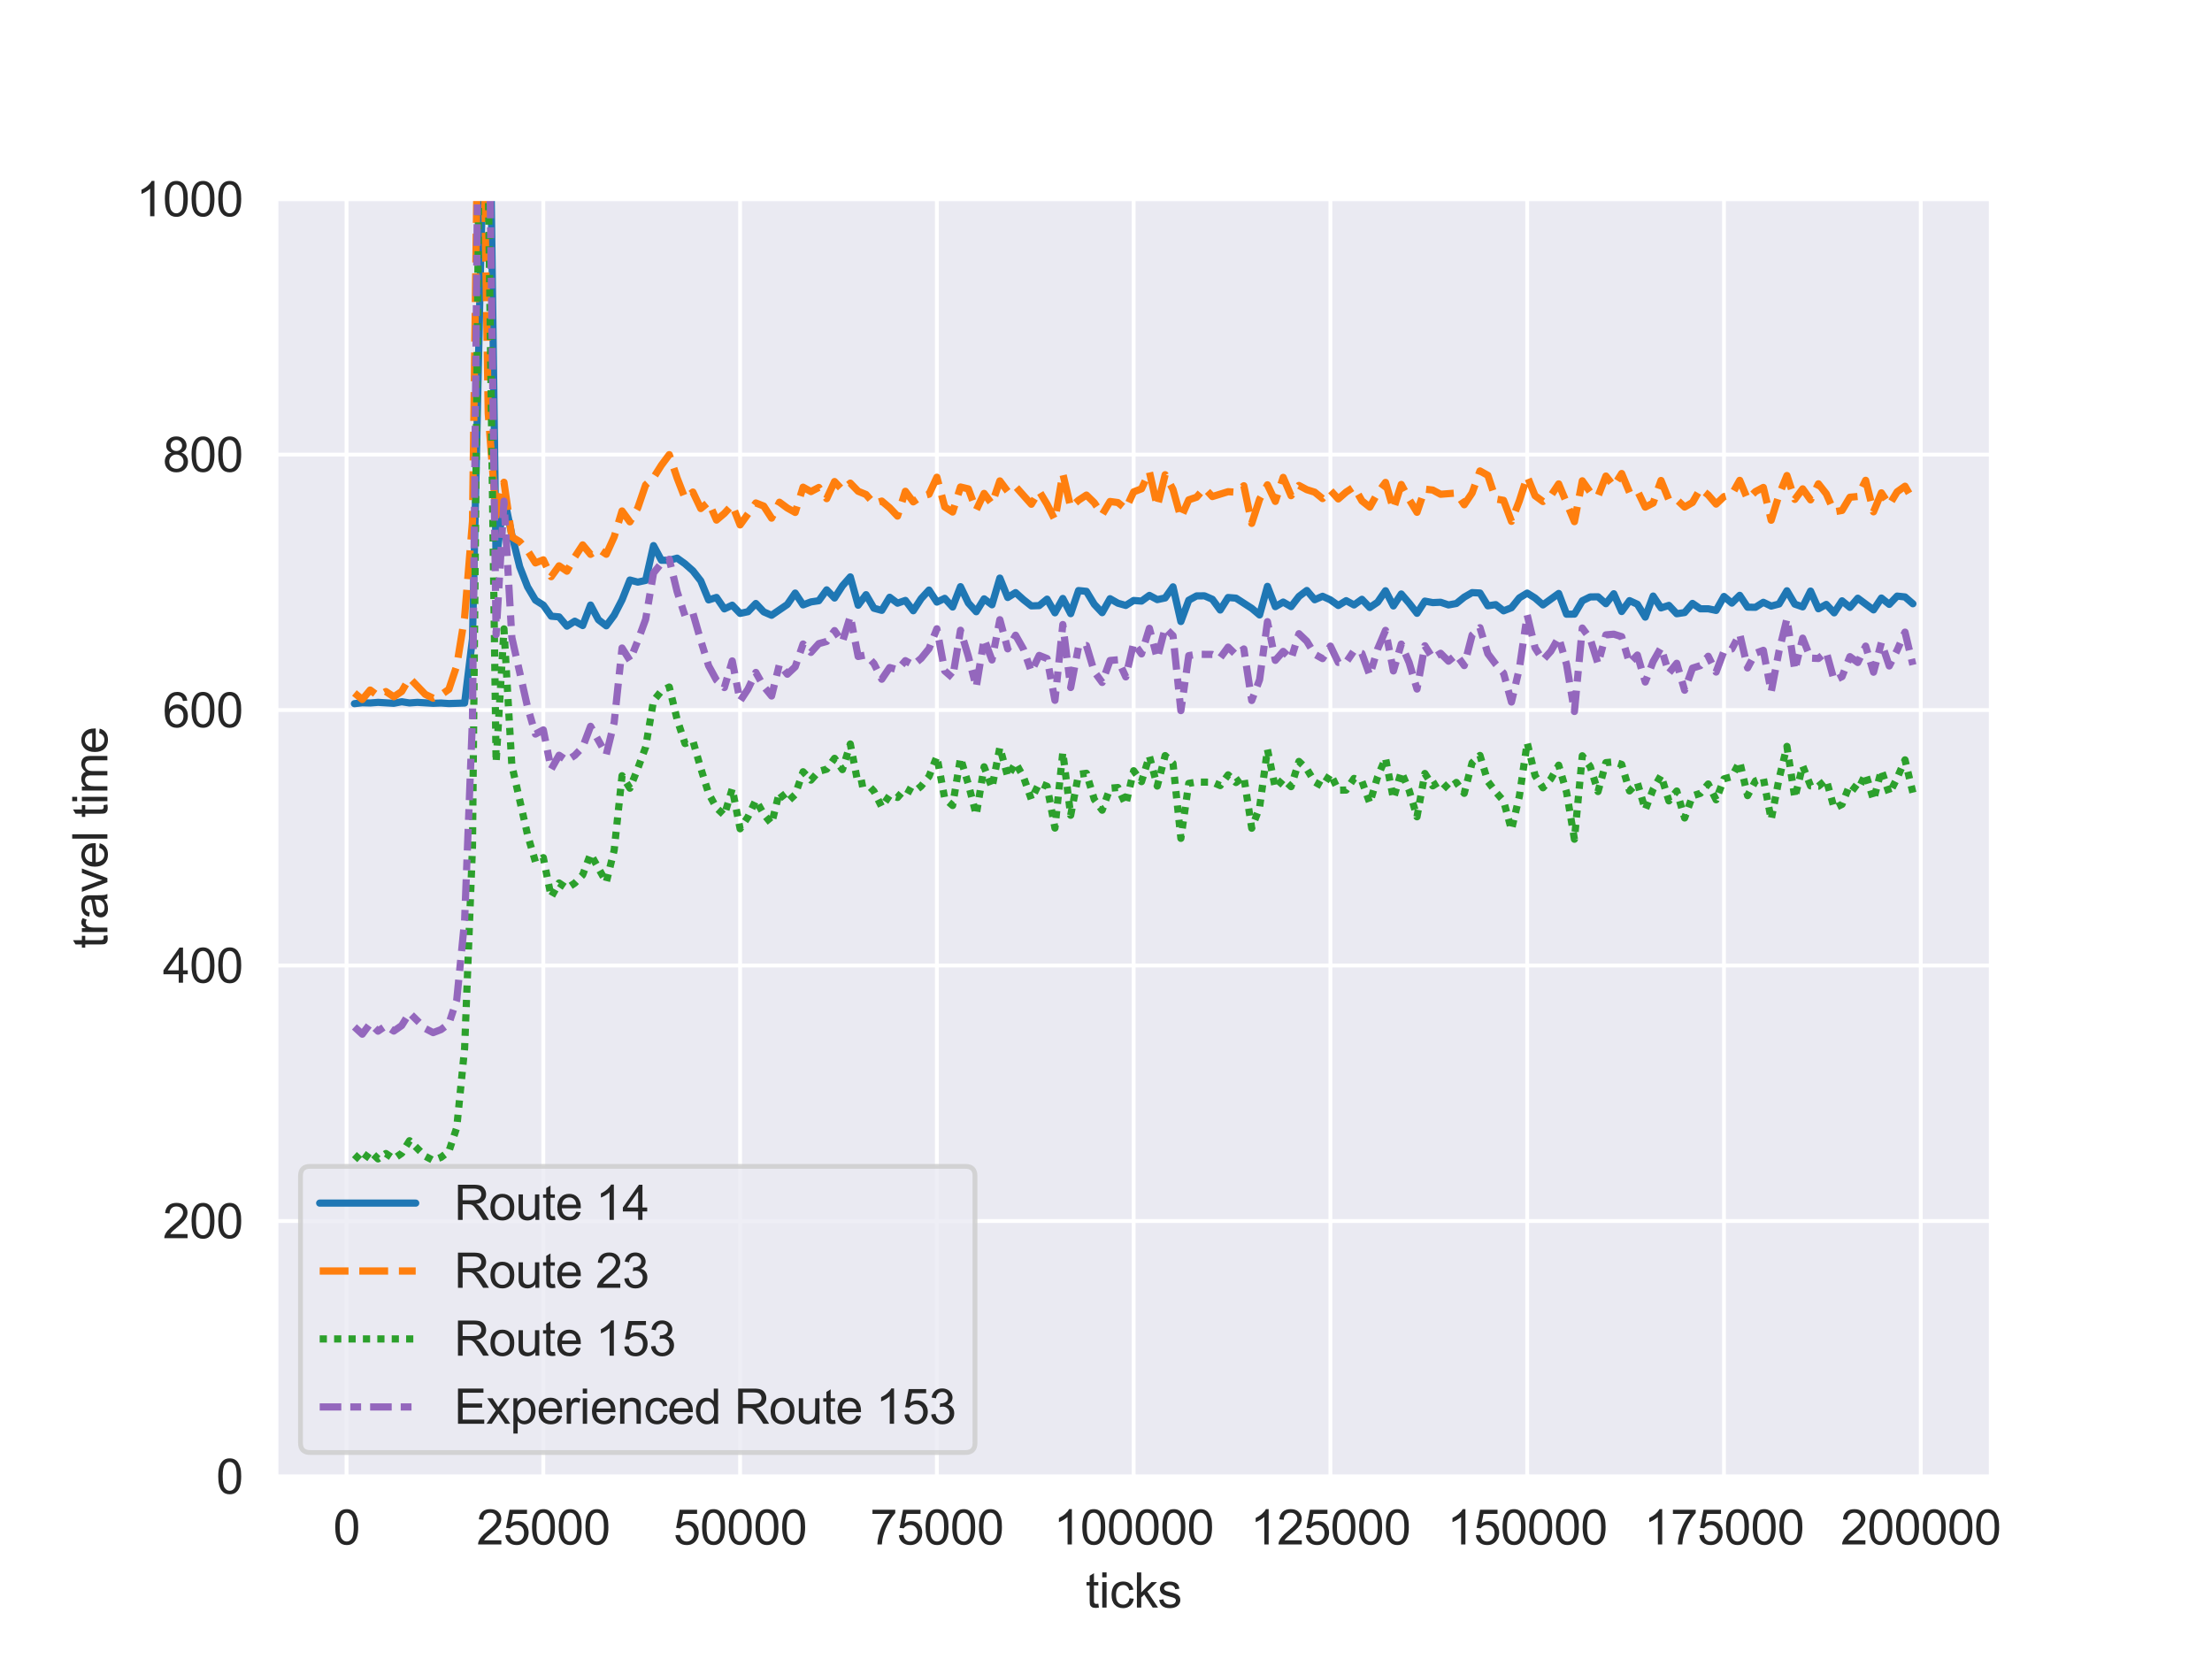 <?xml version="1.0" encoding="utf-8" standalone="no"?>
<!DOCTYPE svg PUBLIC "-//W3C//DTD SVG 1.1//EN"
  "http://www.w3.org/Graphics/SVG/1.1/DTD/svg11.dtd">
<svg xmlns:xlink="http://www.w3.org/1999/xlink" width="460.8pt" height="345.6pt" viewBox="0 0 460.8 345.6" xmlns="http://www.w3.org/2000/svg" version="1.1">
 <defs>
  <style type="text/css">*{stroke-linejoin: round; stroke-linecap: butt}</style>
 </defs>
 <g id="figure_1">
  <g id="patch_1">
   <path d="M 0 345.6 
L 460.8 345.6 
L 460.8 0 
L 0 0 
z
" style="fill: #ffffff"/>
  </g>
  <g id="axes_1">
   <g id="patch_2">
    <path d="M 57.6 307.584 
L 414.72 307.584 
L 414.72 41.472 
L 57.6 41.472 
z
" style="fill: #eaeaf2"/>
   </g>
   <g id="matplotlib.axis_1">
    <g id="xtick_1">
     <g id="line2d_1">
      <path d="M 72.193 307.584 
L 72.193 41.472 
" clip-path="url(#p7ac72c4eb1)" style="fill: none; stroke: #ffffff; stroke-width: 0.8; stroke-linecap: round"/>
     </g>
     <g id="text_1">
      <!-- 0 -->
      <g style="fill: #262626" transform="translate(69.413 321.742) scale(0.1 -0.1)">
       <defs>
        <path id="ArialMT-30" d="M 266 2259 
Q 266 3072 433 3567 
Q 600 4063 929 4331 
Q 1259 4600 1759 4600 
Q 2128 4600 2406 4451 
Q 2684 4303 2865 4023 
Q 3047 3744 3150 3342 
Q 3253 2941 3253 2259 
Q 3253 1453 3087 958 
Q 2922 463 2592 192 
Q 2263 -78 1759 -78 
Q 1097 -78 719 397 
Q 266 969 266 2259 
z
M 844 2259 
Q 844 1131 1108 757 
Q 1372 384 1759 384 
Q 2147 384 2411 759 
Q 2675 1134 2675 2259 
Q 2675 3391 2411 3762 
Q 2147 4134 1753 4134 
Q 1366 4134 1134 3806 
Q 844 3388 844 2259 
z
" transform="scale(0.016)"/>
       </defs>
       <use xlink:href="#ArialMT-30"/>
      </g>
     </g>
    </g>
    <g id="xtick_2">
     <g id="line2d_2">
      <path d="M 113.185 307.584 
L 113.185 41.472 
" clip-path="url(#p7ac72c4eb1)" style="fill: none; stroke: #ffffff; stroke-width: 0.8; stroke-linecap: round"/>
     </g>
     <g id="text_2">
      <!-- 25000 -->
      <g style="fill: #262626" transform="translate(99.282 321.742) scale(0.1 -0.1)">
       <defs>
        <path id="ArialMT-32" d="M 3222 541 
L 3222 0 
L 194 0 
Q 188 203 259 391 
Q 375 700 629 1000 
Q 884 1300 1366 1694 
Q 2113 2306 2375 2664 
Q 2638 3022 2638 3341 
Q 2638 3675 2398 3904 
Q 2159 4134 1775 4134 
Q 1369 4134 1125 3890 
Q 881 3647 878 3216 
L 300 3275 
Q 359 3922 746 4261 
Q 1134 4600 1788 4600 
Q 2447 4600 2831 4234 
Q 3216 3869 3216 3328 
Q 3216 3053 3103 2787 
Q 2991 2522 2730 2228 
Q 2469 1934 1863 1422 
Q 1356 997 1212 845 
Q 1069 694 975 541 
L 3222 541 
z
" transform="scale(0.016)"/>
        <path id="ArialMT-35" d="M 266 1200 
L 856 1250 
Q 922 819 1161 601 
Q 1400 384 1738 384 
Q 2144 384 2425 690 
Q 2706 997 2706 1503 
Q 2706 1984 2436 2262 
Q 2166 2541 1728 2541 
Q 1456 2541 1237 2417 
Q 1019 2294 894 2097 
L 366 2166 
L 809 4519 
L 3088 4519 
L 3088 3981 
L 1259 3981 
L 1013 2750 
Q 1425 3038 1878 3038 
Q 2478 3038 2890 2622 
Q 3303 2206 3303 1553 
Q 3303 931 2941 478 
Q 2500 -78 1738 -78 
Q 1113 -78 717 272 
Q 322 622 266 1200 
z
" transform="scale(0.016)"/>
       </defs>
       <use xlink:href="#ArialMT-32"/>
       <use xlink:href="#ArialMT-35" x="55.615"/>
       <use xlink:href="#ArialMT-30" x="111.23"/>
       <use xlink:href="#ArialMT-30" x="166.846"/>
       <use xlink:href="#ArialMT-30" x="222.461"/>
      </g>
     </g>
    </g>
    <g id="xtick_3">
     <g id="line2d_3">
      <path d="M 154.177 307.584 
L 154.177 41.472 
" clip-path="url(#p7ac72c4eb1)" style="fill: none; stroke: #ffffff; stroke-width: 0.8; stroke-linecap: round"/>
     </g>
     <g id="text_3">
      <!-- 50000 -->
      <g style="fill: #262626" transform="translate(140.274 321.742) scale(0.1 -0.1)">
       <use xlink:href="#ArialMT-35"/>
       <use xlink:href="#ArialMT-30" x="55.615"/>
       <use xlink:href="#ArialMT-30" x="111.23"/>
       <use xlink:href="#ArialMT-30" x="166.846"/>
       <use xlink:href="#ArialMT-30" x="222.461"/>
      </g>
     </g>
    </g>
    <g id="xtick_4">
     <g id="line2d_4">
      <path d="M 195.168 307.584 
L 195.168 41.472 
" clip-path="url(#p7ac72c4eb1)" style="fill: none; stroke: #ffffff; stroke-width: 0.8; stroke-linecap: round"/>
     </g>
     <g id="text_4">
      <!-- 75000 -->
      <g style="fill: #262626" transform="translate(181.266 321.742) scale(0.1 -0.1)">
       <defs>
        <path id="ArialMT-37" d="M 303 3981 
L 303 4522 
L 3269 4522 
L 3269 4084 
Q 2831 3619 2401 2847 
Q 1972 2075 1738 1259 
Q 1569 684 1522 0 
L 944 0 
Q 953 541 1156 1306 
Q 1359 2072 1739 2783 
Q 2119 3494 2547 3981 
L 303 3981 
z
" transform="scale(0.016)"/>
       </defs>
       <use xlink:href="#ArialMT-37"/>
       <use xlink:href="#ArialMT-35" x="55.615"/>
       <use xlink:href="#ArialMT-30" x="111.23"/>
       <use xlink:href="#ArialMT-30" x="166.846"/>
       <use xlink:href="#ArialMT-30" x="222.461"/>
      </g>
     </g>
    </g>
    <g id="xtick_5">
     <g id="line2d_5">
      <path d="M 236.16 307.584 
L 236.16 41.472 
" clip-path="url(#p7ac72c4eb1)" style="fill: none; stroke: #ffffff; stroke-width: 0.8; stroke-linecap: round"/>
     </g>
     <g id="text_5">
      <!-- 100000 -->
      <g style="fill: #262626" transform="translate(219.477 321.742) scale(0.1 -0.1)">
       <defs>
        <path id="ArialMT-31" d="M 2384 0 
L 1822 0 
L 1822 3584 
Q 1619 3391 1289 3197 
Q 959 3003 697 2906 
L 697 3450 
Q 1169 3672 1522 3987 
Q 1875 4303 2022 4600 
L 2384 4600 
L 2384 0 
z
" transform="scale(0.016)"/>
       </defs>
       <use xlink:href="#ArialMT-31"/>
       <use xlink:href="#ArialMT-30" x="55.615"/>
       <use xlink:href="#ArialMT-30" x="111.23"/>
       <use xlink:href="#ArialMT-30" x="166.846"/>
       <use xlink:href="#ArialMT-30" x="222.461"/>
       <use xlink:href="#ArialMT-30" x="278.076"/>
      </g>
     </g>
    </g>
    <g id="xtick_6">
     <g id="line2d_6">
      <path d="M 277.152 307.584 
L 277.152 41.472 
" clip-path="url(#p7ac72c4eb1)" style="fill: none; stroke: #ffffff; stroke-width: 0.8; stroke-linecap: round"/>
     </g>
     <g id="text_6">
      <!-- 125000 -->
      <g style="fill: #262626" transform="translate(260.469 321.742) scale(0.1 -0.1)">
       <use xlink:href="#ArialMT-31"/>
       <use xlink:href="#ArialMT-32" x="55.615"/>
       <use xlink:href="#ArialMT-35" x="111.23"/>
       <use xlink:href="#ArialMT-30" x="166.846"/>
       <use xlink:href="#ArialMT-30" x="222.461"/>
       <use xlink:href="#ArialMT-30" x="278.076"/>
      </g>
     </g>
    </g>
    <g id="xtick_7">
     <g id="line2d_7">
      <path d="M 318.143 307.584 
L 318.143 41.472 
" clip-path="url(#p7ac72c4eb1)" style="fill: none; stroke: #ffffff; stroke-width: 0.8; stroke-linecap: round"/>
     </g>
     <g id="text_7">
      <!-- 150000 -->
      <g style="fill: #262626" transform="translate(301.461 321.742) scale(0.1 -0.1)">
       <use xlink:href="#ArialMT-31"/>
       <use xlink:href="#ArialMT-35" x="55.615"/>
       <use xlink:href="#ArialMT-30" x="111.23"/>
       <use xlink:href="#ArialMT-30" x="166.846"/>
       <use xlink:href="#ArialMT-30" x="222.461"/>
       <use xlink:href="#ArialMT-30" x="278.076"/>
      </g>
     </g>
    </g>
    <g id="xtick_8">
     <g id="line2d_8">
      <path d="M 359.135 307.584 
L 359.135 41.472 
" clip-path="url(#p7ac72c4eb1)" style="fill: none; stroke: #ffffff; stroke-width: 0.8; stroke-linecap: round"/>
     </g>
     <g id="text_8">
      <!-- 175000 -->
      <g style="fill: #262626" transform="translate(342.452 321.742) scale(0.1 -0.1)">
       <use xlink:href="#ArialMT-31"/>
       <use xlink:href="#ArialMT-37" x="55.615"/>
       <use xlink:href="#ArialMT-35" x="111.23"/>
       <use xlink:href="#ArialMT-30" x="166.846"/>
       <use xlink:href="#ArialMT-30" x="222.461"/>
       <use xlink:href="#ArialMT-30" x="278.076"/>
      </g>
     </g>
    </g>
    <g id="xtick_9">
     <g id="line2d_9">
      <path d="M 400.127 307.584 
L 400.127 41.472 
" clip-path="url(#p7ac72c4eb1)" style="fill: none; stroke: #ffffff; stroke-width: 0.8; stroke-linecap: round"/>
     </g>
     <g id="text_9">
      <!-- 200000 -->
      <g style="fill: #262626" transform="translate(383.444 321.742) scale(0.1 -0.1)">
       <use xlink:href="#ArialMT-32"/>
       <use xlink:href="#ArialMT-30" x="55.615"/>
       <use xlink:href="#ArialMT-30" x="111.23"/>
       <use xlink:href="#ArialMT-30" x="166.846"/>
       <use xlink:href="#ArialMT-30" x="222.461"/>
       <use xlink:href="#ArialMT-30" x="278.076"/>
      </g>
     </g>
    </g>
    <g id="text_10">
     <!-- ticks -->
     <g style="fill: #262626" transform="translate(226.16 334.887) scale(0.1 -0.1)">
      <defs>
       <path id="ArialMT-74" d="M 1650 503 
L 1731 6 
Q 1494 -44 1306 -44 
Q 1000 -44 831 53 
Q 663 150 594 308 
Q 525 466 525 972 
L 525 2881 
L 113 2881 
L 113 3319 
L 525 3319 
L 525 4141 
L 1084 4478 
L 1084 3319 
L 1650 3319 
L 1650 2881 
L 1084 2881 
L 1084 941 
Q 1084 700 1114 631 
Q 1144 563 1211 522 
Q 1278 481 1403 481 
Q 1497 481 1650 503 
z
" transform="scale(0.016)"/>
       <path id="ArialMT-69" d="M 425 3934 
L 425 4581 
L 988 4581 
L 988 3934 
L 425 3934 
z
M 425 0 
L 425 3319 
L 988 3319 
L 988 0 
L 425 0 
z
" transform="scale(0.016)"/>
       <path id="ArialMT-63" d="M 2588 1216 
L 3141 1144 
Q 3050 572 2676 248 
Q 2303 -75 1759 -75 
Q 1078 -75 664 370 
Q 250 816 250 1647 
Q 250 2184 428 2587 
Q 606 2991 970 3192 
Q 1334 3394 1763 3394 
Q 2303 3394 2647 3120 
Q 2991 2847 3088 2344 
L 2541 2259 
Q 2463 2594 2264 2762 
Q 2066 2931 1784 2931 
Q 1359 2931 1093 2626 
Q 828 2322 828 1663 
Q 828 994 1084 691 
Q 1341 388 1753 388 
Q 2084 388 2306 591 
Q 2528 794 2588 1216 
z
" transform="scale(0.016)"/>
       <path id="ArialMT-6b" d="M 425 0 
L 425 4581 
L 988 4581 
L 988 1969 
L 2319 3319 
L 3047 3319 
L 1778 2088 
L 3175 0 
L 2481 0 
L 1384 1697 
L 988 1316 
L 988 0 
L 425 0 
z
" transform="scale(0.016)"/>
       <path id="ArialMT-73" d="M 197 991 
L 753 1078 
Q 800 744 1014 566 
Q 1228 388 1613 388 
Q 2000 388 2187 545 
Q 2375 703 2375 916 
Q 2375 1106 2209 1216 
Q 2094 1291 1634 1406 
Q 1016 1563 777 1677 
Q 538 1791 414 1992 
Q 291 2194 291 2438 
Q 291 2659 392 2848 
Q 494 3038 669 3163 
Q 800 3259 1026 3326 
Q 1253 3394 1513 3394 
Q 1903 3394 2198 3281 
Q 2494 3169 2634 2976 
Q 2775 2784 2828 2463 
L 2278 2388 
Q 2241 2644 2061 2787 
Q 1881 2931 1553 2931 
Q 1166 2931 1000 2803 
Q 834 2675 834 2503 
Q 834 2394 903 2306 
Q 972 2216 1119 2156 
Q 1203 2125 1616 2013 
Q 2213 1853 2448 1751 
Q 2684 1650 2818 1456 
Q 2953 1263 2953 975 
Q 2953 694 2789 445 
Q 2625 197 2315 61 
Q 2006 -75 1616 -75 
Q 969 -75 630 194 
Q 291 463 197 991 
z
" transform="scale(0.016)"/>
      </defs>
      <use xlink:href="#ArialMT-74"/>
      <use xlink:href="#ArialMT-69" x="27.783"/>
      <use xlink:href="#ArialMT-63" x="50"/>
      <use xlink:href="#ArialMT-6b" x="100"/>
      <use xlink:href="#ArialMT-73" x="150"/>
     </g>
    </g>
   </g>
   <g id="matplotlib.axis_2">
    <g id="ytick_1">
     <g id="line2d_10">
      <path d="M 57.6 307.584 
L 414.72 307.584 
" clip-path="url(#p7ac72c4eb1)" style="fill: none; stroke: #ffffff; stroke-width: 0.8; stroke-linecap: round"/>
     </g>
     <g id="text_11">
      <!-- 0 -->
      <g style="fill: #262626" transform="translate(45.039 311.163) scale(0.1 -0.1)">
       <use xlink:href="#ArialMT-30"/>
      </g>
     </g>
    </g>
    <g id="ytick_2">
     <g id="line2d_11">
      <path d="M 57.6 254.362 
L 414.72 254.362 
" clip-path="url(#p7ac72c4eb1)" style="fill: none; stroke: #ffffff; stroke-width: 0.8; stroke-linecap: round"/>
     </g>
     <g id="text_12">
      <!-- 200 -->
      <g style="fill: #262626" transform="translate(33.917 257.941) scale(0.1 -0.1)">
       <use xlink:href="#ArialMT-32"/>
       <use xlink:href="#ArialMT-30" x="55.615"/>
       <use xlink:href="#ArialMT-30" x="111.23"/>
      </g>
     </g>
    </g>
    <g id="ytick_3">
     <g id="line2d_12">
      <path d="M 57.6 201.139 
L 414.72 201.139 
" clip-path="url(#p7ac72c4eb1)" style="fill: none; stroke: #ffffff; stroke-width: 0.8; stroke-linecap: round"/>
     </g>
     <g id="text_13">
      <!-- 400 -->
      <g style="fill: #262626" transform="translate(33.917 204.718) scale(0.1 -0.1)">
       <defs>
        <path id="ArialMT-34" d="M 2069 0 
L 2069 1097 
L 81 1097 
L 81 1613 
L 2172 4581 
L 2631 4581 
L 2631 1613 
L 3250 1613 
L 3250 1097 
L 2631 1097 
L 2631 0 
L 2069 0 
z
M 2069 1613 
L 2069 3678 
L 634 1613 
L 2069 1613 
z
" transform="scale(0.016)"/>
       </defs>
       <use xlink:href="#ArialMT-34"/>
       <use xlink:href="#ArialMT-30" x="55.615"/>
       <use xlink:href="#ArialMT-30" x="111.23"/>
      </g>
     </g>
    </g>
    <g id="ytick_4">
     <g id="line2d_13">
      <path d="M 57.6 147.917 
L 414.72 147.917 
" clip-path="url(#p7ac72c4eb1)" style="fill: none; stroke: #ffffff; stroke-width: 0.8; stroke-linecap: round"/>
     </g>
     <g id="text_14">
      <!-- 600 -->
      <g style="fill: #262626" transform="translate(33.917 151.496) scale(0.1 -0.1)">
       <defs>
        <path id="ArialMT-36" d="M 3184 3459 
L 2625 3416 
Q 2550 3747 2413 3897 
Q 2184 4138 1850 4138 
Q 1581 4138 1378 3988 
Q 1113 3794 959 3422 
Q 806 3050 800 2363 
Q 1003 2672 1297 2822 
Q 1591 2972 1913 2972 
Q 2475 2972 2870 2558 
Q 3266 2144 3266 1488 
Q 3266 1056 3080 686 
Q 2894 316 2569 119 
Q 2244 -78 1831 -78 
Q 1128 -78 684 439 
Q 241 956 241 2144 
Q 241 3472 731 4075 
Q 1159 4600 1884 4600 
Q 2425 4600 2770 4297 
Q 3116 3994 3184 3459 
z
M 888 1484 
Q 888 1194 1011 928 
Q 1134 663 1356 523 
Q 1578 384 1822 384 
Q 2178 384 2434 671 
Q 2691 959 2691 1453 
Q 2691 1928 2437 2201 
Q 2184 2475 1800 2475 
Q 1419 2475 1153 2201 
Q 888 1928 888 1484 
z
" transform="scale(0.016)"/>
       </defs>
       <use xlink:href="#ArialMT-36"/>
       <use xlink:href="#ArialMT-30" x="55.615"/>
       <use xlink:href="#ArialMT-30" x="111.23"/>
      </g>
     </g>
    </g>
    <g id="ytick_5">
     <g id="line2d_14">
      <path d="M 57.6 94.694 
L 414.72 94.694 
" clip-path="url(#p7ac72c4eb1)" style="fill: none; stroke: #ffffff; stroke-width: 0.8; stroke-linecap: round"/>
     </g>
     <g id="text_15">
      <!-- 800 -->
      <g style="fill: #262626" transform="translate(33.917 98.273) scale(0.1 -0.1)">
       <defs>
        <path id="ArialMT-38" d="M 1131 2484 
Q 781 2613 612 2850 
Q 444 3088 444 3419 
Q 444 3919 803 4259 
Q 1163 4600 1759 4600 
Q 2359 4600 2725 4251 
Q 3091 3903 3091 3403 
Q 3091 3084 2923 2848 
Q 2756 2613 2416 2484 
Q 2838 2347 3058 2040 
Q 3278 1734 3278 1309 
Q 3278 722 2862 322 
Q 2447 -78 1769 -78 
Q 1091 -78 675 323 
Q 259 725 259 1325 
Q 259 1772 486 2073 
Q 713 2375 1131 2484 
z
M 1019 3438 
Q 1019 3113 1228 2906 
Q 1438 2700 1772 2700 
Q 2097 2700 2305 2904 
Q 2513 3109 2513 3406 
Q 2513 3716 2298 3927 
Q 2084 4138 1766 4138 
Q 1444 4138 1231 3931 
Q 1019 3725 1019 3438 
z
M 838 1322 
Q 838 1081 952 856 
Q 1066 631 1291 507 
Q 1516 384 1775 384 
Q 2178 384 2440 643 
Q 2703 903 2703 1303 
Q 2703 1709 2433 1975 
Q 2163 2241 1756 2241 
Q 1359 2241 1098 1978 
Q 838 1716 838 1322 
z
" transform="scale(0.016)"/>
       </defs>
       <use xlink:href="#ArialMT-38"/>
       <use xlink:href="#ArialMT-30" x="55.615"/>
       <use xlink:href="#ArialMT-30" x="111.23"/>
      </g>
     </g>
    </g>
    <g id="ytick_6">
     <g id="line2d_15">
      <path d="M 57.6 41.472 
L 414.72 41.472 
" clip-path="url(#p7ac72c4eb1)" style="fill: none; stroke: #ffffff; stroke-width: 0.8; stroke-linecap: round"/>
     </g>
     <g id="text_16">
      <!-- 1000 -->
      <g style="fill: #262626" transform="translate(28.356 45.051) scale(0.1 -0.1)">
       <use xlink:href="#ArialMT-31"/>
       <use xlink:href="#ArialMT-30" x="55.615"/>
       <use xlink:href="#ArialMT-30" x="111.23"/>
       <use xlink:href="#ArialMT-30" x="166.846"/>
      </g>
     </g>
    </g>
    <g id="text_17">
     <!-- travel time -->
     <g style="fill: #262626" transform="translate(22.369 197.588) rotate(-90) scale(0.1 -0.1)">
      <defs>
       <path id="ArialMT-72" d="M 416 0 
L 416 3319 
L 922 3319 
L 922 2816 
Q 1116 3169 1280 3281 
Q 1444 3394 1641 3394 
Q 1925 3394 2219 3213 
L 2025 2691 
Q 1819 2813 1613 2813 
Q 1428 2813 1281 2702 
Q 1134 2591 1072 2394 
Q 978 2094 978 1738 
L 978 0 
L 416 0 
z
" transform="scale(0.016)"/>
       <path id="ArialMT-61" d="M 2588 409 
Q 2275 144 1986 34 
Q 1697 -75 1366 -75 
Q 819 -75 525 192 
Q 231 459 231 875 
Q 231 1119 342 1320 
Q 453 1522 633 1644 
Q 813 1766 1038 1828 
Q 1203 1872 1538 1913 
Q 2219 1994 2541 2106 
Q 2544 2222 2544 2253 
Q 2544 2597 2384 2738 
Q 2169 2928 1744 2928 
Q 1347 2928 1158 2789 
Q 969 2650 878 2297 
L 328 2372 
Q 403 2725 575 2942 
Q 747 3159 1072 3276 
Q 1397 3394 1825 3394 
Q 2250 3394 2515 3294 
Q 2781 3194 2906 3042 
Q 3031 2891 3081 2659 
Q 3109 2516 3109 2141 
L 3109 1391 
Q 3109 606 3145 398 
Q 3181 191 3288 0 
L 2700 0 
Q 2613 175 2588 409 
z
M 2541 1666 
Q 2234 1541 1622 1453 
Q 1275 1403 1131 1340 
Q 988 1278 909 1158 
Q 831 1038 831 891 
Q 831 666 1001 516 
Q 1172 366 1500 366 
Q 1825 366 2078 508 
Q 2331 650 2450 897 
Q 2541 1088 2541 1459 
L 2541 1666 
z
" transform="scale(0.016)"/>
       <path id="ArialMT-76" d="M 1344 0 
L 81 3319 
L 675 3319 
L 1388 1331 
Q 1503 1009 1600 663 
Q 1675 925 1809 1294 
L 2547 3319 
L 3125 3319 
L 1869 0 
L 1344 0 
z
" transform="scale(0.016)"/>
       <path id="ArialMT-65" d="M 2694 1069 
L 3275 997 
Q 3138 488 2766 206 
Q 2394 -75 1816 -75 
Q 1088 -75 661 373 
Q 234 822 234 1631 
Q 234 2469 665 2931 
Q 1097 3394 1784 3394 
Q 2450 3394 2872 2941 
Q 3294 2488 3294 1666 
Q 3294 1616 3291 1516 
L 816 1516 
Q 847 969 1125 678 
Q 1403 388 1819 388 
Q 2128 388 2347 550 
Q 2566 713 2694 1069 
z
M 847 1978 
L 2700 1978 
Q 2663 2397 2488 2606 
Q 2219 2931 1791 2931 
Q 1403 2931 1139 2672 
Q 875 2413 847 1978 
z
" transform="scale(0.016)"/>
       <path id="ArialMT-6c" d="M 409 0 
L 409 4581 
L 972 4581 
L 972 0 
L 409 0 
z
" transform="scale(0.016)"/>
       <path id="ArialMT-20" transform="scale(0.016)"/>
       <path id="ArialMT-6d" d="M 422 0 
L 422 3319 
L 925 3319 
L 925 2853 
Q 1081 3097 1340 3245 
Q 1600 3394 1931 3394 
Q 2300 3394 2536 3241 
Q 2772 3088 2869 2813 
Q 3263 3394 3894 3394 
Q 4388 3394 4653 3120 
Q 4919 2847 4919 2278 
L 4919 0 
L 4359 0 
L 4359 2091 
Q 4359 2428 4304 2576 
Q 4250 2725 4106 2815 
Q 3963 2906 3769 2906 
Q 3419 2906 3187 2673 
Q 2956 2441 2956 1928 
L 2956 0 
L 2394 0 
L 2394 2156 
Q 2394 2531 2256 2718 
Q 2119 2906 1806 2906 
Q 1569 2906 1367 2781 
Q 1166 2656 1075 2415 
Q 984 2175 984 1722 
L 984 0 
L 422 0 
z
" transform="scale(0.016)"/>
      </defs>
      <use xlink:href="#ArialMT-74"/>
      <use xlink:href="#ArialMT-72" x="27.783"/>
      <use xlink:href="#ArialMT-61" x="61.084"/>
      <use xlink:href="#ArialMT-76" x="116.699"/>
      <use xlink:href="#ArialMT-65" x="166.699"/>
      <use xlink:href="#ArialMT-6c" x="222.314"/>
      <use xlink:href="#ArialMT-20" x="244.531"/>
      <use xlink:href="#ArialMT-74" x="272.314"/>
      <use xlink:href="#ArialMT-69" x="300.098"/>
      <use xlink:href="#ArialMT-6d" x="322.314"/>
      <use xlink:href="#ArialMT-65" x="405.615"/>
     </g>
    </g>
   </g>
   <g id="PolyCollection_1"/>
   <g id="PolyCollection_2"/>
   <g id="PolyCollection_3"/>
   <g id="PolyCollection_4"/>
   <g id="line2d_16">
    <path d="M 73.833 146.586 
L 75.472 146.4 
L 77.112 146.444 
L 78.752 146.312 
L 82.031 146.511 
L 83.671 146.186 
L 85.31 146.435 
L 86.95 146.313 
L 90.229 146.51 
L 91.869 146.452 
L 93.509 146.564 
L 96.788 146.454 
L 98.428 133.073 
L 100.067 57.071 
L 101.586 -1 
M 101.769 -1 
L 103.347 117.119 
L 104.986 103.527 
L 106.626 111.413 
L 108.266 118.071 
L 109.905 122.252 
L 111.545 125.019 
L 113.185 126.054 
L 114.824 128.362 
L 116.464 128.507 
L 118.104 130.44 
L 119.743 129.405 
L 121.383 130.312 
L 123.023 126.043 
L 124.662 129.107 
L 126.302 130.368 
L 127.942 128.153 
L 129.581 124.968 
L 131.221 120.831 
L 132.861 121.267 
L 134.5 120.912 
L 136.14 113.659 
L 137.78 116.71 
L 139.42 116.723 
L 141.059 116.272 
L 142.699 117.453 
L 144.339 118.906 
L 145.978 121 
L 147.618 124.971 
L 149.258 124.458 
L 150.897 126.842 
L 152.537 126.074 
L 154.177 127.782 
L 155.816 127.43 
L 157.456 125.721 
L 159.096 127.464 
L 160.735 128.172 
L 164.015 125.924 
L 165.654 123.547 
L 167.294 126.01 
L 168.934 125.388 
L 170.573 125.141 
L 172.213 122.88 
L 173.853 124.578 
L 175.492 122.044 
L 177.132 120.178 
L 178.772 126.079 
L 180.411 123.88 
L 182.051 126.704 
L 183.691 127.149 
L 185.33 124.423 
L 186.97 125.656 
L 188.61 125.081 
L 190.249 127.229 
L 191.889 124.711 
L 193.529 122.923 
L 195.168 125.429 
L 196.808 124.648 
L 198.448 126.452 
L 200.087 122.213 
L 201.727 125.621 
L 203.367 127.433 
L 205.006 124.752 
L 206.646 125.989 
L 208.286 120.425 
L 209.925 124.466 
L 211.565 123.452 
L 213.205 124.927 
L 214.844 126.215 
L 216.484 126.161 
L 218.124 124.815 
L 219.763 127.658 
L 221.403 124.671 
L 223.043 127.837 
L 224.682 123.02 
L 226.322 123.19 
L 227.962 125.892 
L 229.601 127.628 
L 231.241 124.722 
L 232.881 125.657 
L 234.52 126.122 
L 236.16 125.087 
L 237.8 125.219 
L 239.439 124.031 
L 241.079 124.911 
L 242.719 124.564 
L 244.358 122.249 
L 245.998 129.475 
L 247.638 125.034 
L 249.277 124.138 
L 250.917 124.122 
L 252.557 124.842 
L 254.196 127.079 
L 255.836 124.469 
L 257.476 124.604 
L 260.755 126.725 
L 262.395 128.104 
L 264.034 122.148 
L 265.674 126.379 
L 267.314 125.422 
L 268.953 126.369 
L 270.593 124.249 
L 272.233 123.009 
L 273.872 124.937 
L 275.512 124.217 
L 277.152 124.967 
L 278.791 126.134 
L 280.431 125.13 
L 282.071 126.022 
L 283.71 124.848 
L 285.35 126.555 
L 286.99 125.447 
L 288.629 123.065 
L 290.269 126.229 
L 291.909 123.741 
L 293.548 125.643 
L 295.188 127.762 
L 296.828 125.222 
L 298.467 125.535 
L 300.107 125.46 
L 301.747 126.018 
L 303.386 125.718 
L 305.026 124.394 
L 306.666 123.452 
L 308.305 123.535 
L 309.945 126.204 
L 311.585 125.956 
L 313.224 127.249 
L 314.864 126.604 
L 316.504 124.556 
L 318.143 123.55 
L 319.783 124.576 
L 321.423 126.012 
L 324.702 123.628 
L 326.342 127.949 
L 327.981 127.931 
L 329.621 125.157 
L 331.261 124.348 
L 332.9 124.324 
L 334.54 125.763 
L 336.18 123.692 
L 337.82 127.392 
L 339.459 125.125 
L 341.099 125.879 
L 342.739 128.557 
L 344.378 124.17 
L 346.018 126.638 
L 347.658 126.113 
L 349.297 127.854 
L 350.937 127.603 
L 352.577 125.702 
L 354.216 126.826 
L 355.856 126.819 
L 357.496 127.163 
L 359.135 124.253 
L 360.775 125.638 
L 362.415 124.017 
L 364.054 126.485 
L 365.694 126.511 
L 367.334 125.47 
L 368.973 126.258 
L 370.613 125.821 
L 372.253 123.068 
L 373.892 125.853 
L 375.532 126.421 
L 377.172 123.134 
L 378.811 126.819 
L 380.451 125.911 
L 382.091 127.666 
L 383.73 125.164 
L 385.37 126.529 
L 387.01 124.619 
L 390.289 127.048 
L 391.929 124.585 
L 393.568 125.902 
L 395.208 124.178 
L 396.848 124.353 
L 398.487 125.775 
L 398.487 125.775 
" clip-path="url(#p7ac72c4eb1)" style="fill: none; stroke: #1f77b4; stroke-width: 1.5; stroke-linecap: round"/>
   </g>
   <g id="line2d_17">
    <path d="M 73.833 144.359 
L 75.472 145.717 
L 77.112 143.748 
L 78.752 144.95 
L 80.391 144.06 
L 82.031 145.147 
L 83.671 144.053 
L 85.31 141.245 
L 88.59 144.649 
L 90.229 145.446 
L 91.869 144.759 
L 93.509 143.596 
L 95.148 138.682 
L 96.788 128.565 
L 98.428 108.564 
L 99.866 -1 
M 100.313 -1 
L 101.707 86.126 
L 103.347 107.437 
L 104.986 100.462 
L 106.626 111.845 
L 108.266 112.824 
L 109.905 114.696 
L 111.545 117.264 
L 113.185 116.619 
L 114.824 120.136 
L 116.464 117.869 
L 118.104 118.986 
L 119.743 116.026 
L 121.383 113.513 
L 123.023 115.485 
L 124.662 114.385 
L 126.302 115.459 
L 127.942 111.838 
L 129.581 106.443 
L 131.221 108.708 
L 132.861 105.8 
L 134.5 101.013 
L 136.14 99.508 
L 137.78 96.911 
L 139.42 94.707 
L 141.059 99.58 
L 142.699 103.813 
L 144.339 102.504 
L 145.978 105.941 
L 147.618 104.591 
L 149.258 108.343 
L 150.897 106.95 
L 152.537 105.166 
L 154.177 109.35 
L 157.456 104.777 
L 159.096 105.423 
L 160.735 107.94 
L 162.375 104.62 
L 164.015 105.834 
L 165.654 106.751 
L 167.294 101.489 
L 168.934 102.408 
L 170.573 101.546 
L 172.213 103.877 
L 173.853 100.317 
L 175.492 102.069 
L 177.132 100.641 
L 178.772 102.337 
L 180.411 103.015 
L 182.051 104.891 
L 183.691 104.386 
L 185.33 105.778 
L 186.97 107.511 
L 188.61 102.342 
L 190.249 104.551 
L 191.889 103.438 
L 193.529 102.956 
L 195.168 99.413 
L 196.808 105.606 
L 198.448 106.669 
L 200.087 101.449 
L 201.727 101.84 
L 203.367 106.261 
L 205.006 102.787 
L 206.646 104.988 
L 208.286 100.181 
L 209.925 102.371 
L 211.565 101.357 
L 214.844 105.045 
L 216.484 102.323 
L 218.124 105.039 
L 219.763 108.312 
L 221.403 98.676 
L 223.043 105.668 
L 224.682 104.208 
L 226.322 103.132 
L 227.962 104.733 
L 229.601 107.223 
L 231.241 104.466 
L 232.881 104.69 
L 234.52 106.011 
L 236.16 102.465 
L 237.8 101.828 
L 239.439 98.266 
L 241.079 105.538 
L 242.719 98.894 
L 244.358 101.961 
L 245.998 107.864 
L 247.638 104.13 
L 249.277 103.572 
L 250.917 101.679 
L 252.557 103.442 
L 255.836 102.429 
L 257.476 102.536 
L 259.115 101.191 
L 260.755 109.031 
L 262.395 103.996 
L 264.034 100.996 
L 265.674 104.448 
L 267.314 99.446 
L 268.953 103.259 
L 270.593 101.128 
L 272.233 102.011 
L 273.872 102.525 
L 275.512 103.863 
L 277.152 102.155 
L 278.791 103.936 
L 280.431 102.503 
L 282.071 101.424 
L 283.71 104.335 
L 285.35 105.64 
L 286.99 102.709 
L 288.629 100.494 
L 290.269 106.083 
L 291.909 100.923 
L 293.548 104.017 
L 295.188 106.72 
L 296.828 101.895 
L 298.467 102.084 
L 300.107 102.966 
L 303.386 102.704 
L 305.026 105.149 
L 306.666 102.702 
L 308.305 98.107 
L 309.945 99.024 
L 311.585 103.951 
L 313.224 104.228 
L 314.864 108.606 
L 316.504 104.362 
L 318.143 99.222 
L 319.783 103.27 
L 321.423 104.475 
L 323.062 103.278 
L 324.702 100.805 
L 327.981 108.67 
L 329.621 100.16 
L 331.261 102.497 
L 332.9 103.37 
L 334.54 99.169 
L 336.18 101.272 
L 337.82 98.639 
L 339.459 102.576 
L 341.099 102.222 
L 342.739 105.643 
L 344.378 104.795 
L 346.018 100.094 
L 347.658 104.136 
L 349.297 104.079 
L 350.937 105.626 
L 352.577 104.674 
L 354.216 101.804 
L 355.856 103.114 
L 357.496 105.012 
L 359.135 103.451 
L 360.775 103.024 
L 362.415 100.064 
L 364.054 103.997 
L 365.694 102.403 
L 367.334 101.539 
L 368.973 108.373 
L 370.613 103.075 
L 372.253 99.061 
L 373.892 104.03 
L 375.532 101.835 
L 377.172 104.129 
L 378.811 100.787 
L 380.451 102.872 
L 382.091 106.622 
L 383.73 106.335 
L 385.37 103.581 
L 387.01 103.428 
L 388.649 100.057 
L 390.289 106.624 
L 391.929 102.667 
L 393.568 105.182 
L 395.208 102.45 
L 396.848 101.289 
L 398.487 104.157 
L 398.487 104.157 
" clip-path="url(#p7ac72c4eb1)" style="fill: none; stroke-dasharray: 6,2.25; stroke-dashoffset: 0; stroke: #ff7f0e; stroke-width: 1.5"/>
   </g>
   <g id="line2d_18">
    <path d="M 73.833 240.533 
L 75.472 242.05 
L 77.112 239.845 
L 78.752 241.42 
L 80.391 240.298 
L 82.031 241.397 
L 83.671 240.259 
L 85.31 237.632 
L 88.59 240.868 
L 90.229 241.726 
L 91.869 241.097 
L 93.509 239.861 
L 95.148 234.897 
L 96.788 218.385 
L 98.428 176.306 
L 100.067 3.081 
L 101.707 37.278 
L 103.347 158.802 
L 104.986 131.01 
L 106.626 159.428 
L 109.905 173.929 
L 111.545 179.533 
L 113.185 178.66 
L 114.824 186.858 
L 116.464 183.941 
L 118.104 185.052 
L 119.743 183.962 
L 121.383 182.255 
L 123.023 177.915 
L 126.302 183.783 
L 127.942 177.118 
L 129.581 161.6 
L 131.221 164.198 
L 132.861 160.096 
L 134.5 155.63 
L 136.14 145.978 
L 137.78 143.941 
L 139.42 143.123 
L 141.059 149.866 
L 142.699 154.89 
L 144.339 154.318 
L 145.978 160.016 
L 147.618 165.294 
L 149.258 168.306 
L 150.897 169.843 
L 152.537 164.294 
L 154.177 172.647 
L 155.816 170.159 
L 157.456 166.69 
L 159.096 169.599 
L 160.735 171.601 
L 162.375 164.976 
L 164.015 167.061 
L 165.654 165.521 
L 167.294 160.771 
L 168.934 162.517 
L 170.573 160.691 
L 172.213 160.236 
L 173.853 157.976 
L 175.492 160.323 
L 177.132 154.988 
L 178.772 163.372 
L 180.411 163.047 
L 182.051 164.826 
L 183.691 168.106 
L 185.33 165.671 
L 186.97 166.127 
L 188.61 164.239 
L 190.249 165.134 
L 191.889 163.767 
L 193.529 161.738 
L 195.168 157.593 
L 196.808 166.379 
L 198.448 167.8 
L 200.087 157.902 
L 201.727 163.357 
L 203.367 169.741 
L 205.006 159.738 
L 206.646 164.095 
L 208.286 155.707 
L 209.925 161.779 
L 211.565 158.936 
L 213.205 161.838 
L 214.844 166.518 
L 216.484 163.144 
L 218.124 163.802 
L 219.763 172.5 
L 221.403 156.711 
L 223.043 169.835 
L 224.682 161.319 
L 226.322 161.085 
L 227.962 166.531 
L 229.601 168.778 
L 231.241 164.203 
L 232.881 164.056 
L 234.52 167.618 
L 236.16 160.559 
L 237.8 162.83 
L 239.439 157.499 
L 241.079 163.75 
L 242.719 157.403 
L 244.358 159.03 
L 245.998 174.647 
L 247.638 163.192 
L 249.277 162.915 
L 252.557 162.943 
L 254.196 163.65 
L 255.836 161.416 
L 257.476 163.014 
L 259.115 161.802 
L 260.755 172.535 
L 262.395 168.203 
L 264.034 156.115 
L 265.674 164.175 
L 267.314 162.311 
L 268.953 163.874 
L 270.593 158.621 
L 272.233 160.186 
L 273.872 162.897 
L 275.512 163.81 
L 277.152 161.202 
L 278.791 164.611 
L 280.431 164.582 
L 282.071 162.156 
L 283.71 162.738 
L 285.35 167.277 
L 286.99 161.805 
L 288.629 157.929 
L 290.269 166.379 
L 291.909 160.788 
L 293.548 164.636 
L 295.188 170.151 
L 296.828 161.131 
L 298.467 163.708 
L 300.107 162.701 
L 301.747 164.347 
L 303.386 162.998 
L 305.026 165.266 
L 306.666 158.901 
L 308.305 157.374 
L 309.945 162.785 
L 311.585 164.962 
L 313.224 166.854 
L 314.864 172.86 
L 316.504 165.894 
L 318.143 154.726 
L 319.783 161.566 
L 321.423 164.11 
L 323.062 162.28 
L 324.702 159.397 
L 326.342 165.023 
L 327.981 174.826 
L 329.621 157.443 
L 331.261 159.668 
L 332.9 164.896 
L 334.54 158.868 
L 336.18 158.723 
L 337.82 159.236 
L 339.459 164.761 
L 341.099 163.068 
L 342.739 168.692 
L 344.378 164.421 
L 346.018 161.53 
L 347.658 166.837 
L 349.297 164.783 
L 350.937 170.398 
L 352.577 165.796 
L 354.216 165.27 
L 355.856 163.32 
L 357.496 166.609 
L 359.135 162.249 
L 360.775 161.797 
L 362.415 158.684 
L 364.054 165.739 
L 365.694 162.692 
L 367.334 162.086 
L 368.973 170.726 
L 370.613 162.213 
L 372.253 155.487 
L 373.892 166.201 
L 375.532 159.546 
L 377.172 163.706 
L 378.811 163.784 
L 380.451 162.445 
L 382.091 168.364 
L 383.73 167.565 
L 385.37 163.401 
L 387.01 164.617 
L 388.649 161.209 
L 390.289 166.643 
L 391.929 160.441 
L 393.568 165.345 
L 395.208 162.07 
L 396.848 158.293 
L 398.487 165.125 
L 398.487 165.125 
" clip-path="url(#p7ac72c4eb1)" style="fill: none; stroke-dasharray: 1.5,1.5; stroke-dashoffset: 0; stroke: #2ca02c; stroke-width: 1.5"/>
   </g>
   <g id="line2d_19">
    <path d="M 73.833 213.922 
L 75.472 215.439 
L 77.112 213.234 
L 78.752 214.809 
L 80.391 213.687 
L 82.031 214.786 
L 83.671 213.648 
L 85.31 211.021 
L 88.59 214.257 
L 90.229 215.115 
L 91.869 214.486 
L 93.509 213.25 
L 95.148 208.285 
L 96.788 191.774 
L 98.428 149.695 
L 99.854 -1 
M 101.148 -1 
L 101.707 10.667 
L 103.347 132.19 
L 104.986 104.399 
L 106.626 132.817 
L 109.905 147.318 
L 111.545 152.921 
L 113.185 152.049 
L 114.824 160.246 
L 116.464 157.33 
L 118.104 158.441 
L 119.743 157.351 
L 121.383 155.644 
L 123.023 151.304 
L 126.302 157.172 
L 127.942 150.506 
L 129.581 134.989 
L 131.221 137.587 
L 132.861 133.485 
L 134.5 129.019 
L 136.14 119.367 
L 137.78 117.33 
L 139.42 116.512 
L 141.059 123.255 
L 142.699 128.279 
L 144.339 127.707 
L 145.978 133.405 
L 147.618 138.683 
L 149.258 141.694 
L 150.897 143.232 
L 152.537 137.683 
L 154.177 146.036 
L 155.816 143.548 
L 157.456 140.078 
L 159.096 142.987 
L 160.735 144.99 
L 162.375 138.365 
L 164.015 140.45 
L 165.654 138.909 
L 167.294 134.159 
L 168.934 135.906 
L 170.573 134.08 
L 172.213 133.625 
L 173.853 131.364 
L 175.492 133.712 
L 177.132 128.377 
L 178.772 136.76 
L 180.411 136.436 
L 182.051 138.215 
L 183.691 141.495 
L 185.33 139.06 
L 186.97 139.516 
L 188.61 137.628 
L 190.249 138.523 
L 191.889 137.156 
L 193.529 135.127 
L 195.168 130.982 
L 196.808 139.768 
L 198.448 141.189 
L 200.087 131.291 
L 201.727 136.745 
L 203.367 143.129 
L 205.006 133.127 
L 206.646 137.484 
L 208.286 129.096 
L 209.925 135.167 
L 211.565 132.325 
L 213.205 135.226 
L 214.844 139.907 
L 216.484 136.533 
L 218.124 137.19 
L 219.763 145.889 
L 221.403 130.1 
L 223.043 143.224 
L 224.682 134.708 
L 226.322 134.474 
L 227.962 139.92 
L 229.601 142.167 
L 231.241 137.592 
L 232.881 137.445 
L 234.52 141.007 
L 236.16 133.948 
L 237.8 136.219 
L 239.439 130.887 
L 241.079 137.139 
L 242.719 130.792 
L 244.358 132.419 
L 245.998 148.035 
L 247.638 136.58 
L 249.277 136.304 
L 252.557 136.331 
L 254.196 137.039 
L 255.836 134.804 
L 257.476 136.402 
L 259.115 135.191 
L 260.755 145.924 
L 262.395 141.592 
L 264.034 129.504 
L 265.674 137.563 
L 267.314 135.7 
L 268.953 137.263 
L 270.593 132.01 
L 272.233 133.575 
L 273.872 136.286 
L 275.512 137.199 
L 277.152 134.591 
L 278.791 138 
L 280.431 137.971 
L 282.071 135.545 
L 283.71 136.126 
L 285.35 140.666 
L 286.99 135.193 
L 288.629 131.318 
L 290.269 139.768 
L 291.909 134.177 
L 293.548 138.024 
L 295.188 143.54 
L 296.828 134.52 
L 298.467 137.096 
L 300.107 136.09 
L 301.747 137.736 
L 303.386 136.387 
L 305.026 138.655 
L 306.666 132.29 
L 308.305 130.763 
L 309.945 136.174 
L 311.585 138.351 
L 313.224 140.243 
L 314.864 146.249 
L 316.504 139.283 
L 318.143 128.115 
L 319.783 134.954 
L 321.423 137.499 
L 323.062 135.669 
L 324.702 132.786 
L 326.342 138.412 
L 327.981 148.215 
L 329.621 130.832 
L 331.261 133.056 
L 332.9 138.284 
L 334.54 132.257 
L 336.18 132.112 
L 337.82 132.625 
L 339.459 138.15 
L 341.099 136.457 
L 342.739 142.08 
L 344.378 137.81 
L 346.018 134.919 
L 347.658 140.226 
L 349.297 138.172 
L 350.937 143.787 
L 352.577 139.184 
L 354.216 138.658 
L 355.856 136.709 
L 357.496 139.998 
L 359.135 135.637 
L 360.775 135.186 
L 362.415 132.072 
L 364.054 139.127 
L 365.694 136.08 
L 367.334 135.475 
L 368.973 144.114 
L 370.613 135.602 
L 372.253 128.876 
L 373.892 139.59 
L 375.532 132.935 
L 377.172 137.095 
L 378.811 137.173 
L 380.451 135.834 
L 382.091 141.753 
L 383.73 140.954 
L 385.37 136.79 
L 387.01 138.006 
L 388.649 134.598 
L 390.289 140.032 
L 391.929 133.83 
L 393.568 138.734 
L 395.208 135.459 
L 396.848 131.682 
L 398.487 138.513 
L 398.487 138.513 
" clip-path="url(#p7ac72c4eb1)" style="fill: none; stroke-dasharray: 4.5,1.875,2.25,1.875; stroke-dashoffset: 0; stroke: #9467bd; stroke-width: 1.5"/>
   </g>
   <g id="line2d_20"/>
   <g id="line2d_21"/>
   <g id="line2d_22"/>
   <g id="line2d_23"/>
   <g id="patch_3">
    <path d="M 57.6 307.584 
L 57.6 41.472 
" style="fill: none; stroke: #ffffff; stroke-width: 0.8; stroke-linejoin: miter; stroke-linecap: square"/>
   </g>
   <g id="patch_4">
    <path d="M 414.72 307.584 
L 414.72 41.472 
" style="fill: none; stroke: #ffffff; stroke-width: 0.8; stroke-linejoin: miter; stroke-linecap: square"/>
   </g>
   <g id="patch_5">
    <path d="M 57.6 307.584 
L 414.72 307.584 
" style="fill: none; stroke: #ffffff; stroke-width: 0.8; stroke-linejoin: miter; stroke-linecap: square"/>
   </g>
   <g id="patch_6">
    <path d="M 57.6 41.472 
L 414.72 41.472 
" style="fill: none; stroke: #ffffff; stroke-width: 0.8; stroke-linejoin: miter; stroke-linecap: square"/>
   </g>
   <g id="legend_1">
    <g id="patch_7">
     <path d="M 64.6 302.584 
L 201.109 302.584 
Q 203.109 302.584 203.109 300.584 
L 203.109 244.973 
Q 203.109 242.973 201.109 242.973 
L 64.6 242.973 
Q 62.6 242.973 62.6 244.973 
L 62.6 300.584 
Q 62.6 302.584 64.6 302.584 
z
" style="fill: #eaeaf2; opacity: 0.8; stroke: #cccccc; stroke-linejoin: miter"/>
    </g>
    <g id="line2d_24">
     <path d="M 66.6 250.631 
L 76.6 250.631 
L 86.6 250.631 
" style="fill: none; stroke: #1f77b4; stroke-width: 1.5; stroke-linecap: round"/>
    </g>
    <g id="text_18">
     <!-- Route 14 -->
     <g style="fill: #262626" transform="translate(94.6 254.131) scale(0.1 -0.1)">
      <defs>
       <path id="ArialMT-52" d="M 503 0 
L 503 4581 
L 2534 4581 
Q 3147 4581 3465 4457 
Q 3784 4334 3975 4021 
Q 4166 3709 4166 3331 
Q 4166 2844 3850 2509 
Q 3534 2175 2875 2084 
Q 3116 1969 3241 1856 
Q 3506 1613 3744 1247 
L 4541 0 
L 3778 0 
L 3172 953 
Q 2906 1366 2734 1584 
Q 2563 1803 2427 1890 
Q 2291 1978 2150 2013 
Q 2047 2034 1813 2034 
L 1109 2034 
L 1109 0 
L 503 0 
z
M 1109 2559 
L 2413 2559 
Q 2828 2559 3062 2645 
Q 3297 2731 3419 2920 
Q 3541 3109 3541 3331 
Q 3541 3656 3305 3865 
Q 3069 4075 2559 4075 
L 1109 4075 
L 1109 2559 
z
" transform="scale(0.016)"/>
       <path id="ArialMT-6f" d="M 213 1659 
Q 213 2581 725 3025 
Q 1153 3394 1769 3394 
Q 2453 3394 2887 2945 
Q 3322 2497 3322 1706 
Q 3322 1066 3130 698 
Q 2938 331 2570 128 
Q 2203 -75 1769 -75 
Q 1072 -75 642 372 
Q 213 819 213 1659 
z
M 791 1659 
Q 791 1022 1069 705 
Q 1347 388 1769 388 
Q 2188 388 2466 706 
Q 2744 1025 2744 1678 
Q 2744 2294 2464 2611 
Q 2184 2928 1769 2928 
Q 1347 2928 1069 2612 
Q 791 2297 791 1659 
z
" transform="scale(0.016)"/>
       <path id="ArialMT-75" d="M 2597 0 
L 2597 488 
Q 2209 -75 1544 -75 
Q 1250 -75 995 37 
Q 741 150 617 320 
Q 494 491 444 738 
Q 409 903 409 1263 
L 409 3319 
L 972 3319 
L 972 1478 
Q 972 1038 1006 884 
Q 1059 663 1231 536 
Q 1403 409 1656 409 
Q 1909 409 2131 539 
Q 2353 669 2445 892 
Q 2538 1116 2538 1541 
L 2538 3319 
L 3100 3319 
L 3100 0 
L 2597 0 
z
" transform="scale(0.016)"/>
      </defs>
      <use xlink:href="#ArialMT-52"/>
      <use xlink:href="#ArialMT-6f" x="72.217"/>
      <use xlink:href="#ArialMT-75" x="127.832"/>
      <use xlink:href="#ArialMT-74" x="183.447"/>
      <use xlink:href="#ArialMT-65" x="211.23"/>
      <use xlink:href="#ArialMT-20" x="266.846"/>
      <use xlink:href="#ArialMT-31" x="294.629"/>
      <use xlink:href="#ArialMT-34" x="350.244"/>
     </g>
    </g>
    <g id="line2d_25">
     <path d="M 66.6 264.776 
L 76.6 264.776 
L 86.6 264.776 
" style="fill: none; stroke-dasharray: 6,2.25; stroke-dashoffset: 0; stroke: #ff7f0e; stroke-width: 1.5"/>
    </g>
    <g id="text_19">
     <!-- Route 23 -->
     <g style="fill: #262626" transform="translate(94.6 268.276) scale(0.1 -0.1)">
      <defs>
       <path id="ArialMT-33" d="M 269 1209 
L 831 1284 
Q 928 806 1161 595 
Q 1394 384 1728 384 
Q 2125 384 2398 659 
Q 2672 934 2672 1341 
Q 2672 1728 2419 1979 
Q 2166 2231 1775 2231 
Q 1616 2231 1378 2169 
L 1441 2663 
Q 1497 2656 1531 2656 
Q 1891 2656 2178 2843 
Q 2466 3031 2466 3422 
Q 2466 3731 2256 3934 
Q 2047 4138 1716 4138 
Q 1388 4138 1169 3931 
Q 950 3725 888 3313 
L 325 3413 
Q 428 3978 793 4289 
Q 1159 4600 1703 4600 
Q 2078 4600 2393 4439 
Q 2709 4278 2876 4000 
Q 3044 3722 3044 3409 
Q 3044 3113 2884 2869 
Q 2725 2625 2413 2481 
Q 2819 2388 3044 2092 
Q 3269 1797 3269 1353 
Q 3269 753 2831 336 
Q 2394 -81 1725 -81 
Q 1122 -81 723 278 
Q 325 638 269 1209 
z
" transform="scale(0.016)"/>
      </defs>
      <use xlink:href="#ArialMT-52"/>
      <use xlink:href="#ArialMT-6f" x="72.217"/>
      <use xlink:href="#ArialMT-75" x="127.832"/>
      <use xlink:href="#ArialMT-74" x="183.447"/>
      <use xlink:href="#ArialMT-65" x="211.23"/>
      <use xlink:href="#ArialMT-20" x="266.846"/>
      <use xlink:href="#ArialMT-32" x="294.629"/>
      <use xlink:href="#ArialMT-33" x="350.244"/>
     </g>
    </g>
    <g id="line2d_26">
     <path d="M 66.6 278.921 
L 76.6 278.921 
L 86.6 278.921 
" style="fill: none; stroke-dasharray: 1.5,1.5; stroke-dashoffset: 0; stroke: #2ca02c; stroke-width: 1.5"/>
    </g>
    <g id="text_20">
     <!-- Route 153 -->
     <g style="fill: #262626" transform="translate(94.6 282.421) scale(0.1 -0.1)">
      <use xlink:href="#ArialMT-52"/>
      <use xlink:href="#ArialMT-6f" x="72.217"/>
      <use xlink:href="#ArialMT-75" x="127.832"/>
      <use xlink:href="#ArialMT-74" x="183.447"/>
      <use xlink:href="#ArialMT-65" x="211.23"/>
      <use xlink:href="#ArialMT-20" x="266.846"/>
      <use xlink:href="#ArialMT-31" x="294.629"/>
      <use xlink:href="#ArialMT-35" x="350.244"/>
      <use xlink:href="#ArialMT-33" x="405.859"/>
     </g>
    </g>
    <g id="line2d_27">
     <path d="M 66.6 293.096 
L 76.6 293.096 
L 86.6 293.096 
" style="fill: none; stroke-dasharray: 4.5,1.875,2.25,1.875; stroke-dashoffset: 0; stroke: #9467bd; stroke-width: 1.5"/>
    </g>
    <g id="text_21">
     <!-- Experienced Route 153 -->
     <g style="fill: #262626" transform="translate(94.6 296.596) scale(0.1 -0.1)">
      <defs>
       <path id="ArialMT-45" d="M 506 0 
L 506 4581 
L 3819 4581 
L 3819 4041 
L 1113 4041 
L 1113 2638 
L 3647 2638 
L 3647 2100 
L 1113 2100 
L 1113 541 
L 3925 541 
L 3925 0 
L 506 0 
z
" transform="scale(0.016)"/>
       <path id="ArialMT-78" d="M 47 0 
L 1259 1725 
L 138 3319 
L 841 3319 
L 1350 2541 
Q 1494 2319 1581 2169 
Q 1719 2375 1834 2534 
L 2394 3319 
L 3066 3319 
L 1919 1756 
L 3153 0 
L 2463 0 
L 1781 1031 
L 1600 1309 
L 728 0 
L 47 0 
z
" transform="scale(0.016)"/>
       <path id="ArialMT-70" d="M 422 -1272 
L 422 3319 
L 934 3319 
L 934 2888 
Q 1116 3141 1344 3267 
Q 1572 3394 1897 3394 
Q 2322 3394 2647 3175 
Q 2972 2956 3137 2557 
Q 3303 2159 3303 1684 
Q 3303 1175 3120 767 
Q 2938 359 2589 142 
Q 2241 -75 1856 -75 
Q 1575 -75 1351 44 
Q 1128 163 984 344 
L 984 -1272 
L 422 -1272 
z
M 931 1641 
Q 931 1000 1190 694 
Q 1450 388 1819 388 
Q 2194 388 2461 705 
Q 2728 1022 2728 1688 
Q 2728 2322 2467 2637 
Q 2206 2953 1844 2953 
Q 1484 2953 1207 2617 
Q 931 2281 931 1641 
z
" transform="scale(0.016)"/>
       <path id="ArialMT-6e" d="M 422 0 
L 422 3319 
L 928 3319 
L 928 2847 
Q 1294 3394 1984 3394 
Q 2284 3394 2536 3286 
Q 2788 3178 2913 3003 
Q 3038 2828 3088 2588 
Q 3119 2431 3119 2041 
L 3119 0 
L 2556 0 
L 2556 2019 
Q 2556 2363 2490 2533 
Q 2425 2703 2258 2804 
Q 2091 2906 1866 2906 
Q 1506 2906 1245 2678 
Q 984 2450 984 1813 
L 984 0 
L 422 0 
z
" transform="scale(0.016)"/>
       <path id="ArialMT-64" d="M 2575 0 
L 2575 419 
Q 2259 -75 1647 -75 
Q 1250 -75 917 144 
Q 584 363 401 755 
Q 219 1147 219 1656 
Q 219 2153 384 2558 
Q 550 2963 881 3178 
Q 1213 3394 1622 3394 
Q 1922 3394 2156 3267 
Q 2391 3141 2538 2938 
L 2538 4581 
L 3097 4581 
L 3097 0 
L 2575 0 
z
M 797 1656 
Q 797 1019 1065 703 
Q 1334 388 1700 388 
Q 2069 388 2326 689 
Q 2584 991 2584 1609 
Q 2584 2291 2321 2609 
Q 2059 2928 1675 2928 
Q 1300 2928 1048 2622 
Q 797 2316 797 1656 
z
" transform="scale(0.016)"/>
      </defs>
      <use xlink:href="#ArialMT-45"/>
      <use xlink:href="#ArialMT-78" x="66.699"/>
      <use xlink:href="#ArialMT-70" x="116.699"/>
      <use xlink:href="#ArialMT-65" x="172.314"/>
      <use xlink:href="#ArialMT-72" x="227.93"/>
      <use xlink:href="#ArialMT-69" x="261.23"/>
      <use xlink:href="#ArialMT-65" x="283.447"/>
      <use xlink:href="#ArialMT-6e" x="339.062"/>
      <use xlink:href="#ArialMT-63" x="394.678"/>
      <use xlink:href="#ArialMT-65" x="444.678"/>
      <use xlink:href="#ArialMT-64" x="500.293"/>
      <use xlink:href="#ArialMT-20" x="555.908"/>
      <use xlink:href="#ArialMT-52" x="583.691"/>
      <use xlink:href="#ArialMT-6f" x="655.908"/>
      <use xlink:href="#ArialMT-75" x="711.523"/>
      <use xlink:href="#ArialMT-74" x="767.139"/>
      <use xlink:href="#ArialMT-65" x="794.922"/>
      <use xlink:href="#ArialMT-20" x="850.537"/>
      <use xlink:href="#ArialMT-31" x="878.32"/>
      <use xlink:href="#ArialMT-35" x="933.936"/>
      <use xlink:href="#ArialMT-33" x="989.551"/>
     </g>
    </g>
   </g>
  </g>
 </g>
 <defs>
  <clipPath id="p7ac72c4eb1">
   <rect x="57.6" y="41.472" width="357.12" height="266.112"/>
  </clipPath>
 </defs>
</svg>
